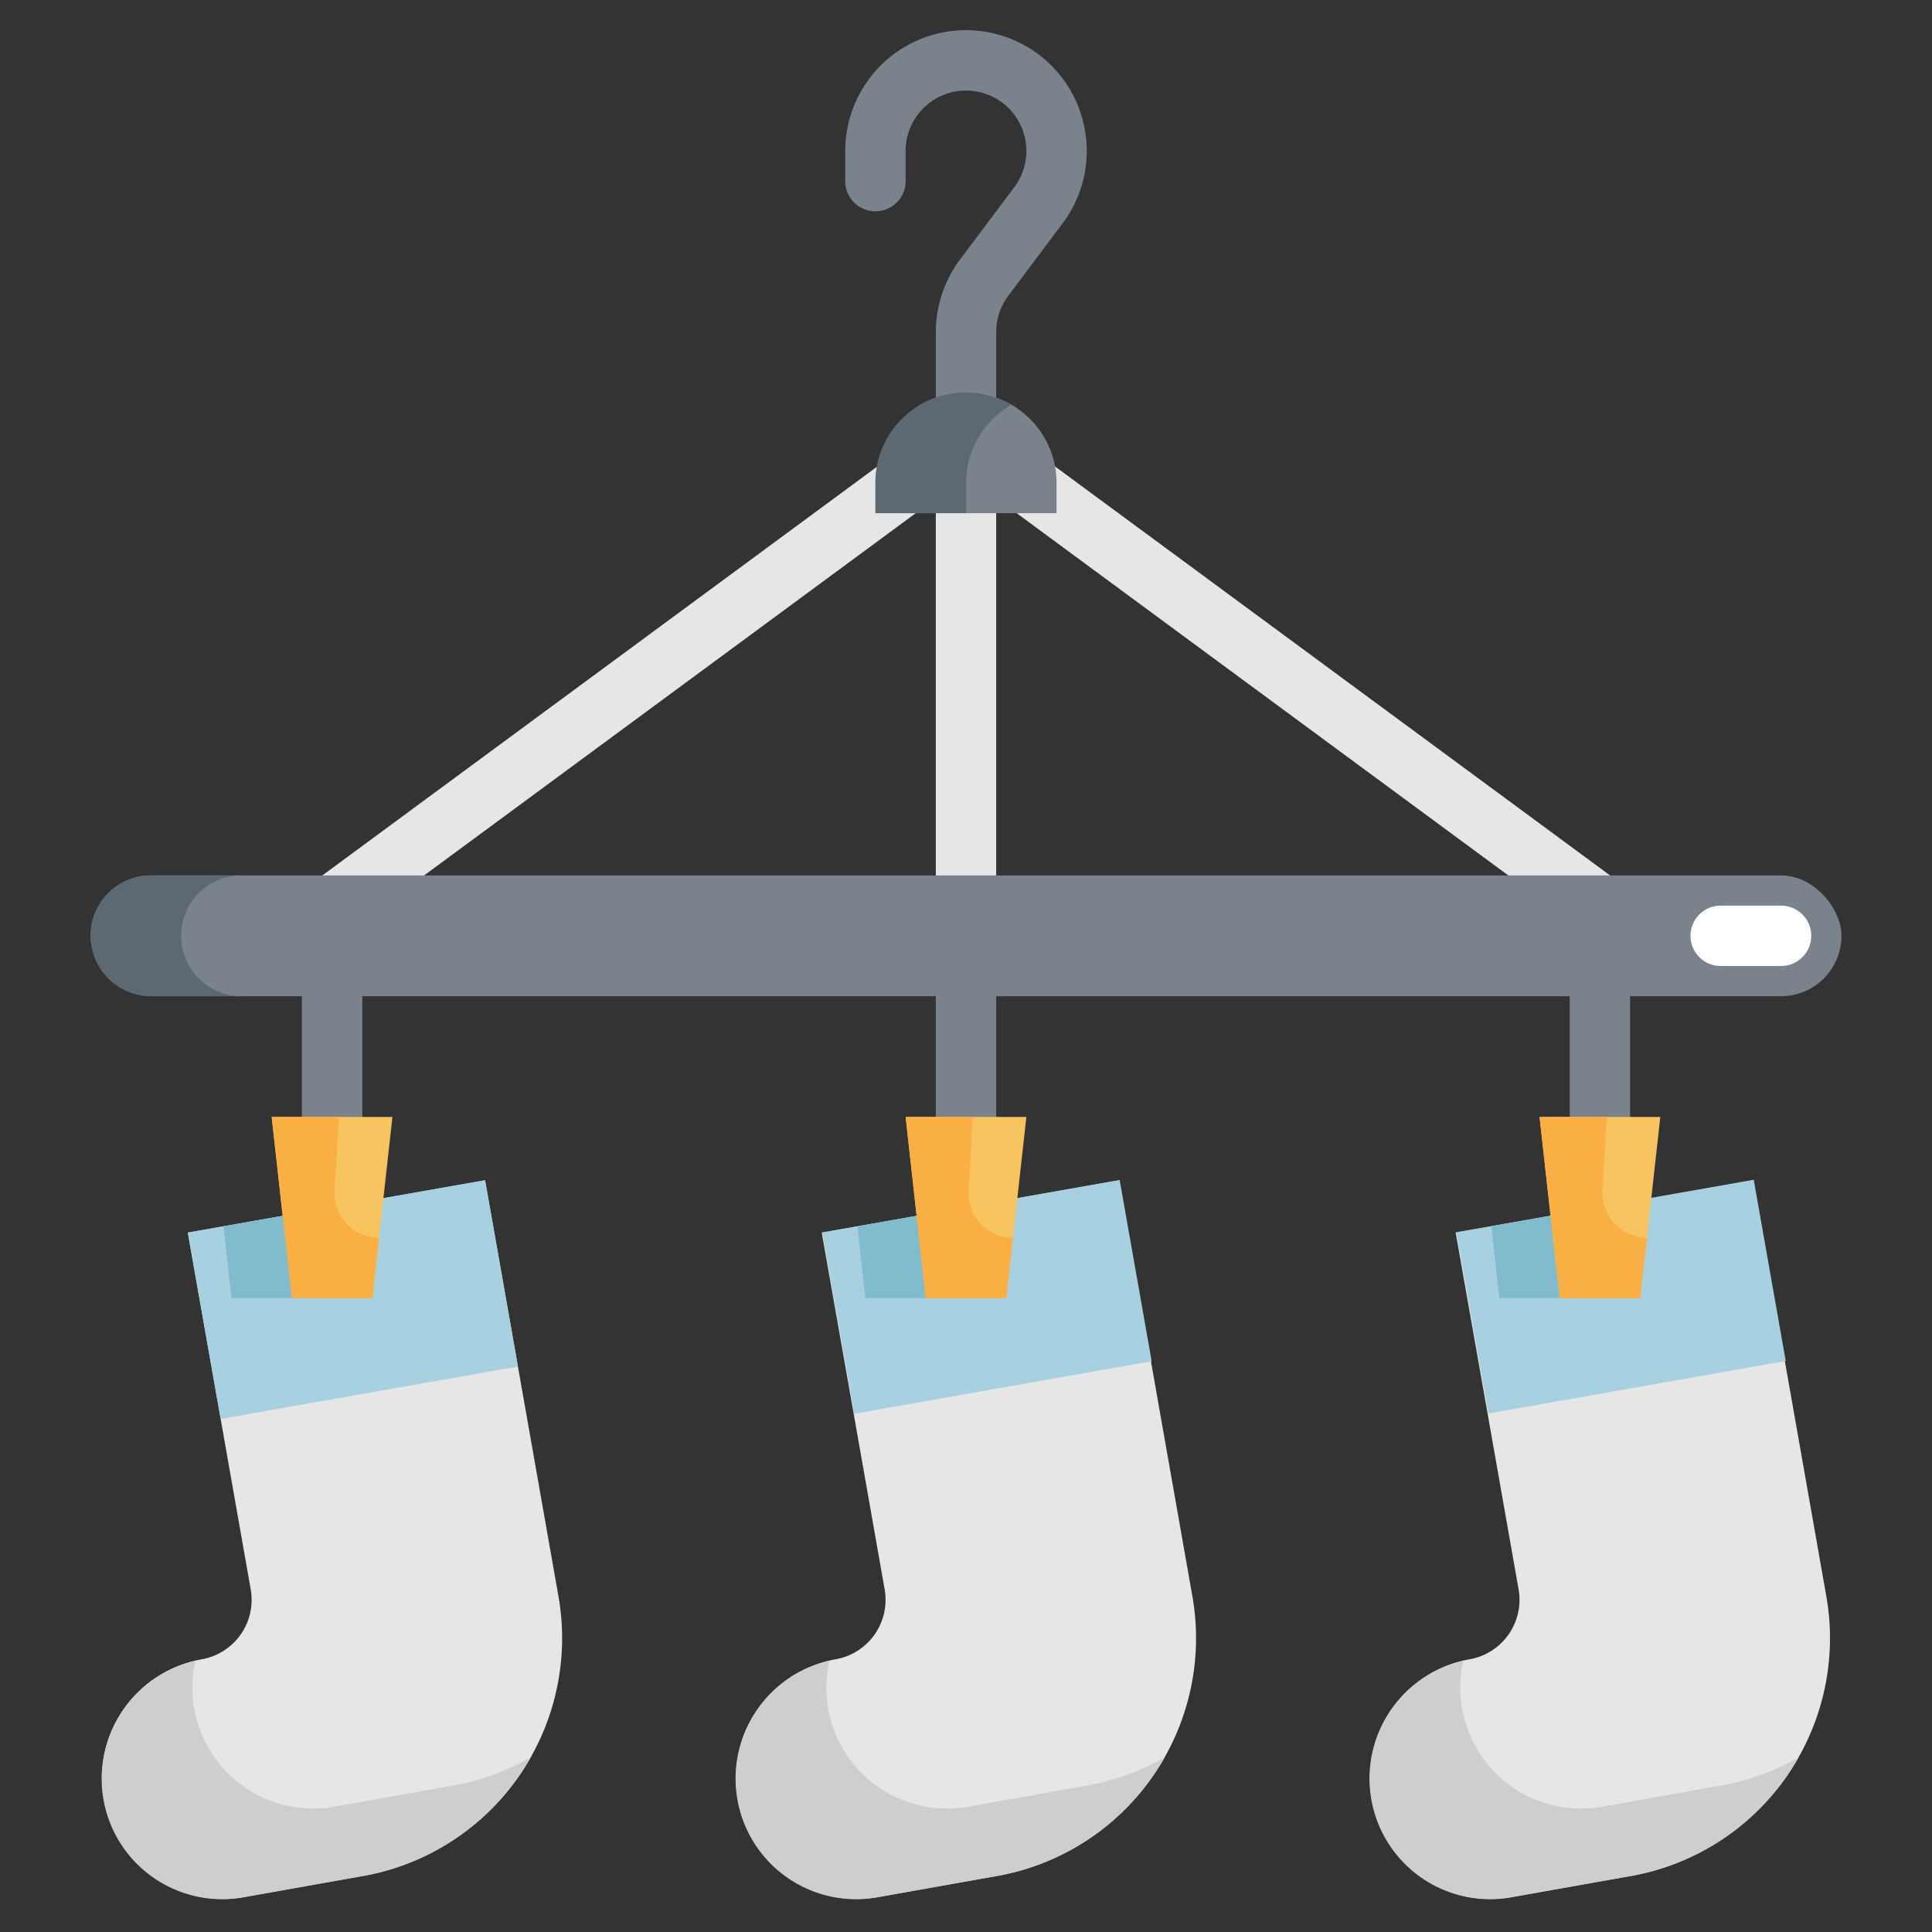 <svg xmlns="http://www.w3.org/2000/svg" viewBox="0 0 64 64"><rect x="0" y="0" width="64" height="64" fill="#333333" stroke="none"/><g id="Layer_31" data-name="Layer 31"><path d="M11,31a1,1,0,0,1-.594-1.8l19-14a1,1,0,1,1,1.186,1.61l-19,14A.99.99,0,0,1,11,31Z" style="fill:#e6e6e6"/><path d="M32,30a1,1,0,0,1-1-1V17a1,1,0,0,1,2,0V29A1,1,0,0,1,32,30Z" style="fill:#e6e6e6"/><path d="M53,31a.99.99,0,0,1-.592-.2l-19-14a1,1,0,0,1,1.186-1.61l19,14A1,1,0,0,1,53,31Z" style="fill:#e6e6e6"/><path d="M32,38a1,1,0,0,1-1-1V33a1,1,0,0,1,2,0v4A1,1,0,0,1,32,38Z" style="fill:#7a838b"/><path d="M11,38a1,1,0,0,1-1-1V33a1,1,0,0,1,2,0v4A1,1,0,0,1,11,38Z" style="fill:#7a838b"/><path d="M53,38a1,1,0,0,1-1-1V33a1,1,0,0,1,2,0v4A1,1,0,0,1,53,38Z" style="fill:#7a838b"/><path d="M32,15a1,1,0,0,1-1-1V11a4.022,4.022,0,0,1,.8-2.4l1.8-2.4A2,2,0,1,0,30,5V6a1,1,0,0,1-2,0V5a4,4,0,1,1,7.2,2.4L33.4,9.8A2.012,2.012,0,0,0,33,11v3A1,1,0,0,1,32,15Z" style="fill:#7a838b"/><rect x="3" y="29" width="58" height="4" rx="2" style="fill:#7a838b"/><path d="M6,31a2,2,0,0,1,2-2H5a2,2,0,0,0,0,4H8A2,2,0,0,1,6,31Z" style="fill:#5d6972"/><path d="M32,13h0a3,3,0,0,1,3,3v1a0,0,0,0,1,0,0H29a0,0,0,0,1,0,0V16A3,3,0,0,1,32,13Z" style="fill:#7a838b"/><path d="M33.5,13.416A2.968,2.968,0,0,0,32,13a3,3,0,0,0-3,3v1h3V16A2.987,2.987,0,0,1,33.5,13.416Z" style="fill:#5d6972"/><path d="M6.221,40.831,8.305,52.649a2,2,0,0,1-1.622,2.317h0A4,4,0,0,0,3.438,59.6h0a4,4,0,0,0,4.634,3.245l3.939-.7A8,8,0,0,0,18.5,52.882L16.069,39.1Z" style="fill:#e6e6e6"/><path d="M15.011,59.149l-3.939.7a4,4,0,0,1-4.6-4.82,3.992,3.992,0,0,0,1.6,7.82l3.939-.7a7.985,7.985,0,0,0,5.573-3.936A7.971,7.971,0,0,1,15.011,59.149Z" style="fill:#cecece"/><rect x="6.69" y="39.915" width="10" height="6.268" transform="translate(-7.298 2.684) rotate(-10)" style="fill:#a7d0e1"/><path d="M27.221,40.831l2.084,11.818a2,2,0,0,1-1.622,2.317h0A4,4,0,0,0,24.438,59.6h0a4,4,0,0,0,4.634,3.245l3.939-.7A8,8,0,0,0,39.5,52.882L37.069,39.1Z" style="fill:#e6e6e6"/><path d="M36.011,59.149l-3.939.7a4,4,0,0,1-4.6-4.82,3.992,3.992,0,0,0,1.6,7.82l3.939-.7a7.985,7.985,0,0,0,5.573-3.936A7.971,7.971,0,0,1,36.011,59.149Z" style="fill:#cecece"/><rect x="27.674" y="39.916" width="10" height="6.094" transform="matrix(0.985, -0.174, 0.174, 0.985, -6.964, 6.327)" style="fill:#a7d0e1"/><path d="M48.221,40.831l2.084,11.818a2,2,0,0,1-1.622,2.317h0A4,4,0,0,0,45.438,59.6h0a4,4,0,0,0,4.634,3.245l3.939-.7A8,8,0,0,0,60.5,52.882L58.069,39.1Z" style="fill:#e6e6e6"/><path d="M57.011,59.149l-3.939.7a4,4,0,0,1-4.6-4.82,3.992,3.992,0,0,0,1.6,7.82l3.939-.7a7.985,7.985,0,0,0,5.573-3.936A7.971,7.971,0,0,1,57.011,59.149Z" style="fill:#cecece"/><rect x="48.674" y="39.916" width="10" height="6.094" transform="matrix(0.985, -0.174, 0.174, 0.985, -6.645, 9.973)" style="fill:#a7d0e1"/><polygon points="12.333 43 9.667 43 9 37 13 37 12.333 43" style="fill:#f8c460"/><polygon points="7.403 40.623 7.667 43 10.333 43 10.661 40.048 7.403 40.623" style="fill:#80bbce"/><polygon points="28.403 40.623 28.667 43 31.333 43 31.661 40.048 28.403 40.623" style="fill:#80bbce"/><polygon points="49.403 40.623 49.667 43 52.333 43 52.661 40.048 49.403 40.623" style="fill:#80bbce"/><path d="M11.086,39.447,11.222,37H9l.667,6h2.666l.223-2h0A1.472,1.472,0,0,1,11.086,39.447Z" style="fill:#faaf42"/><polygon points="54.333 43 51.667 43 51 37 55 37 54.333 43" style="fill:#f8c460"/><polygon points="33.333 43 30.667 43 30 37 34 37 33.333 43" style="fill:#f8c460"/><path d="M32.086,39.447,32.222,37H30l.667,6h2.666l.223-2h0A1.472,1.472,0,0,1,32.086,39.447Z" style="fill:#faaf42"/><path d="M53.086,39.447,53.222,37H51l.667,6h2.666l.223-2h0A1.472,1.472,0,0,1,53.086,39.447Z" style="fill:#faaf42"/><path d="M59,32H57a1,1,0,0,1,0-2h2a1,1,0,0,1,0,2Z" style="fill:#fff"/></g></svg>
